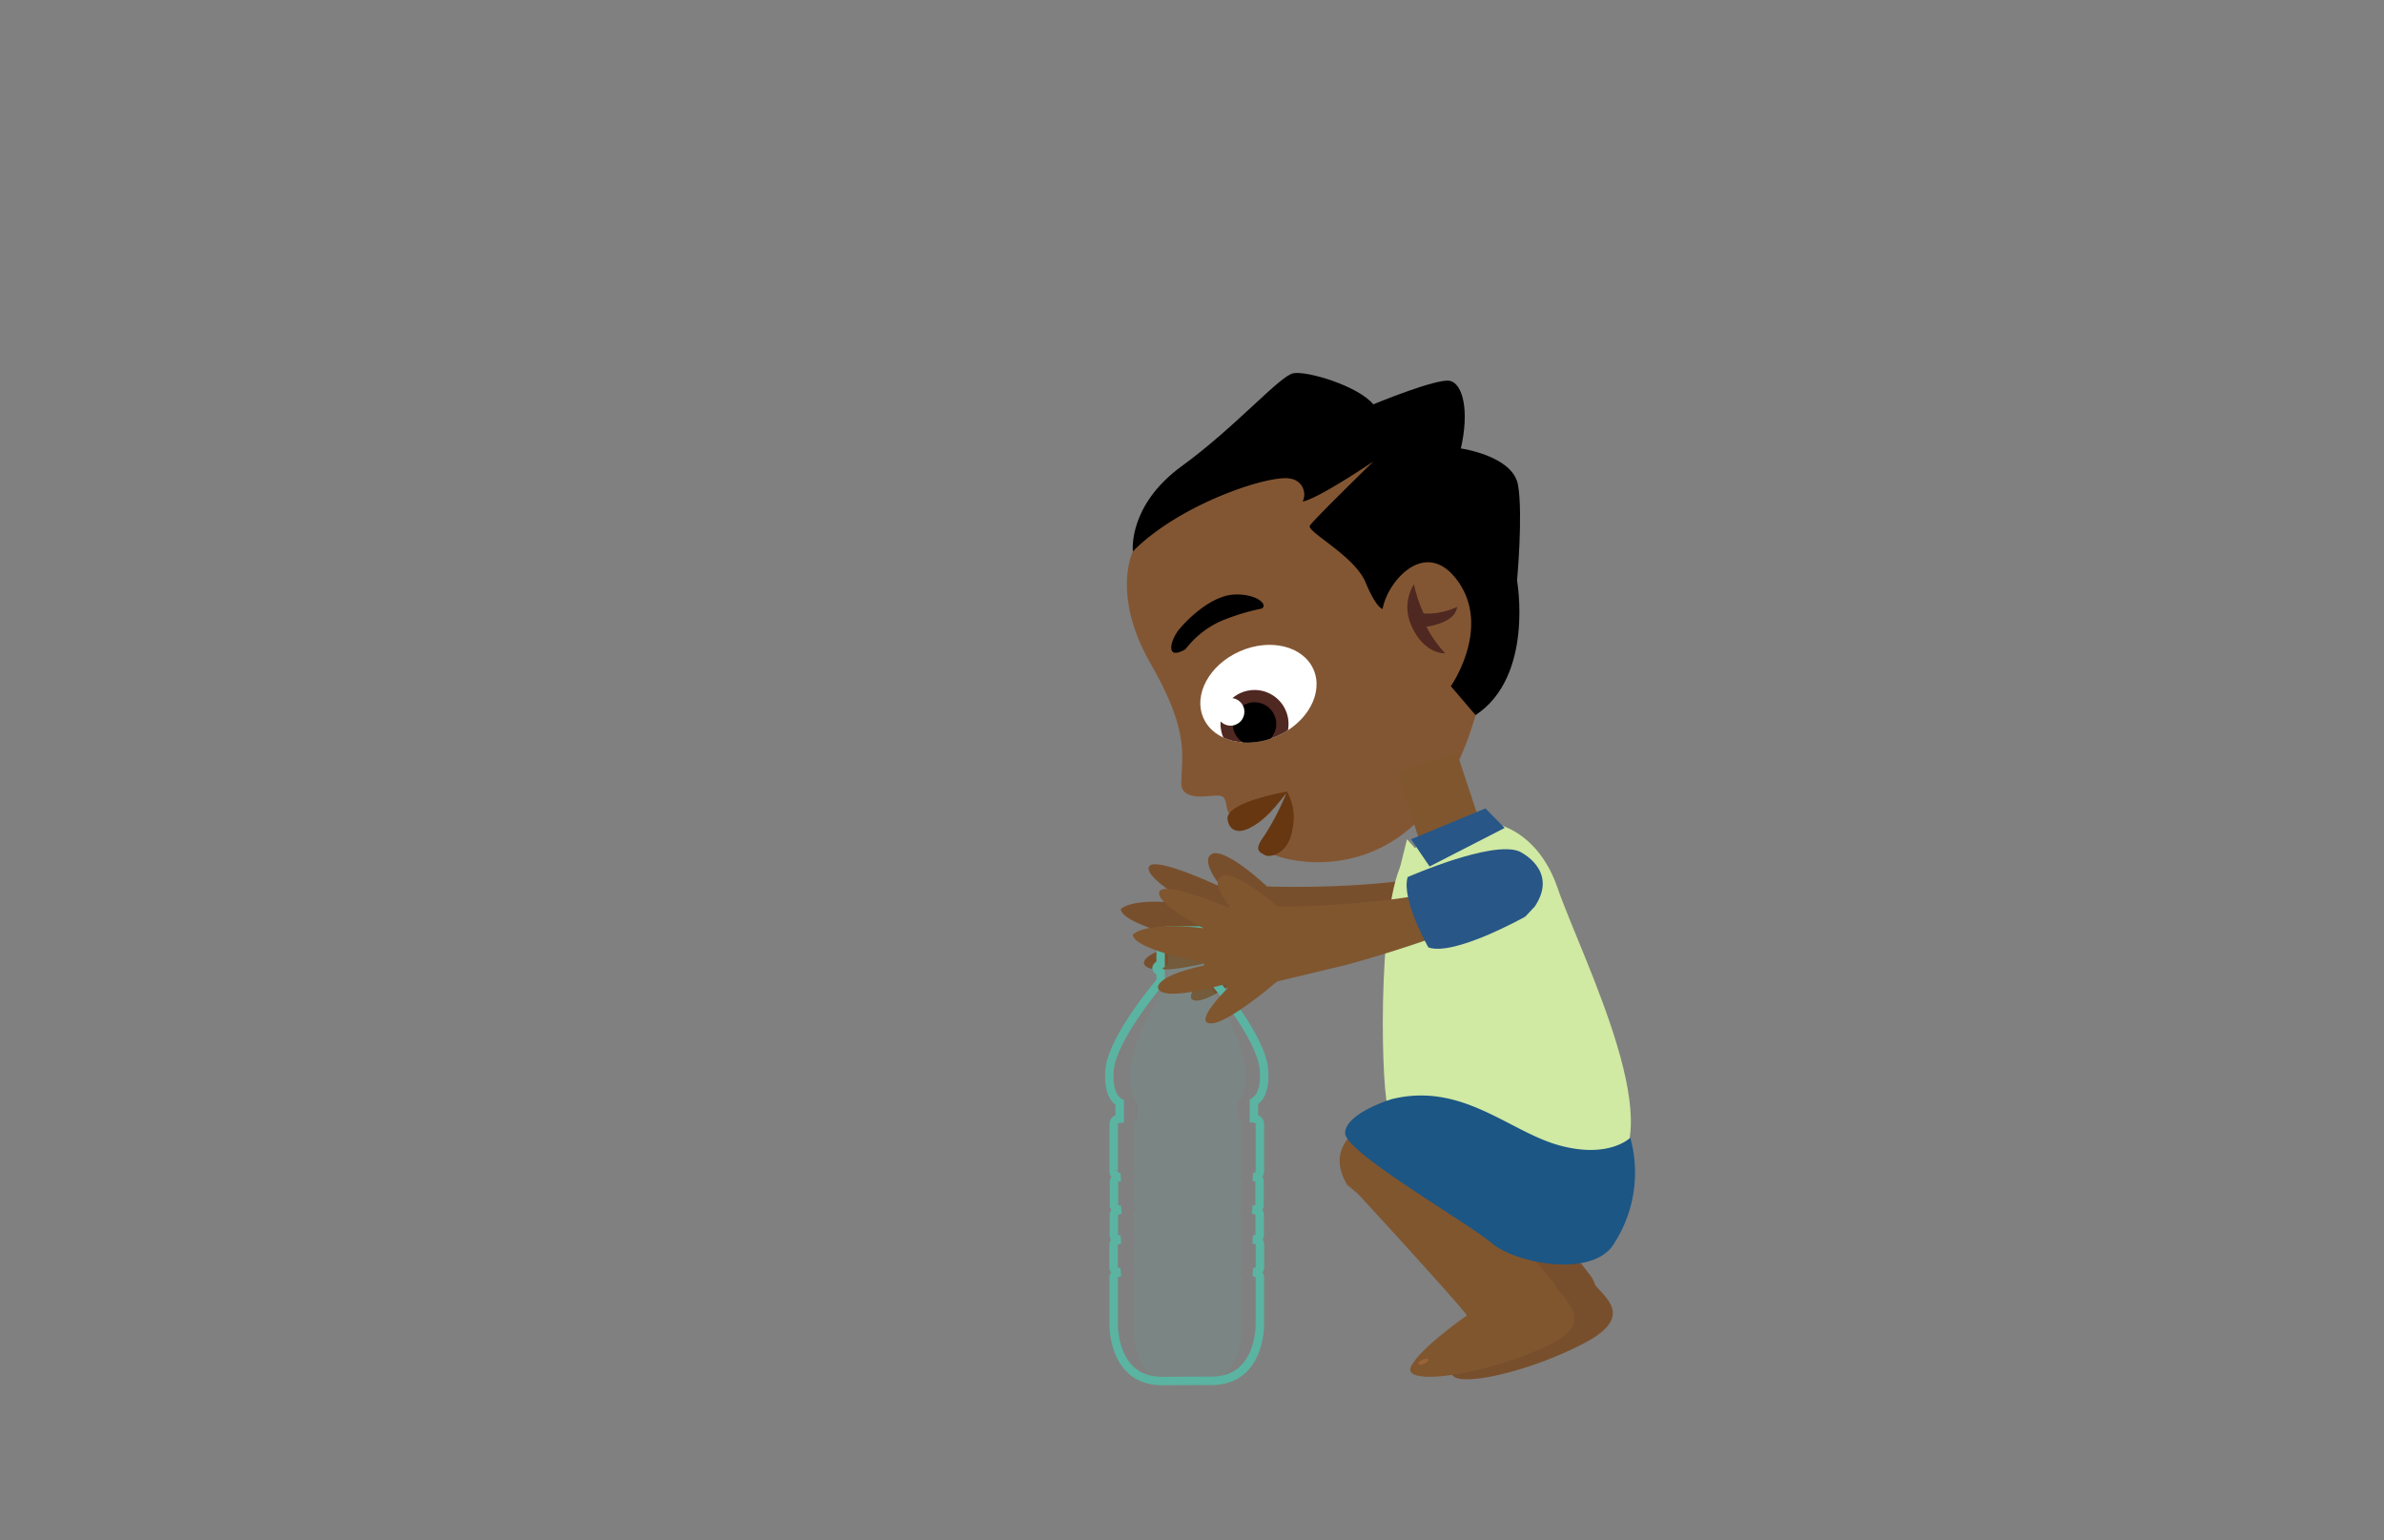 <svg id="Layer_2" data-name="Layer 2" xmlns="http://www.w3.org/2000/svg" xmlns:xlink="http://www.w3.org/1999/xlink" viewBox="0 0 260 168"><rect x="0" y="0" width="260" height="168" fill="#808080" stroke="none"/><defs><style>.cls-1{fill:#fff;}.cls-2{fill:#784f2d;}.cls-3{fill:none;stroke:#5ab4a1;stroke-miterlimit:10;stroke-width:0.92px;}.cls-4{fill:#5ab4a1;opacity:0.12;}.cls-5{fill:#986336;}.cls-6{fill:#80562f;}.cls-7{fill:#835633;}.cls-8{fill:#663711;}.cls-9{fill:#4f2821;}.cls-10{clip-path:url(#clip-path);}.cls-11{fill:#d0e9a3;}.cls-12{fill:#275687;}.cls-13{fill:#1b5685;}</style><clipPath id="clip-path"><ellipse class="cls-1" cx="137.25" cy="75.66" rx="6.56" ry="5.05" transform="translate(-18.88 62.01) rotate(-23.87)"/></clipPath></defs><path class="cls-2" d="M166.63,96.44a143.88,143.88,0,0,1-21.2,6.81l-7.61,1.56s-6.32,5.08-7.73,4.23c0,0-1.23-.31,2.29-3.66,0,0,.1-.54-.61-.39s-6.43,1.57-7,.13c0,0-.54-1.27,5-2.31,0,0,.45-.17-.1-.37,0,0-7.29-1.64-7.44-3.28,0,0,1.17-1.47,7.77-.46,0,0-5.28-3-4.69-4.18s7.49,2.06,7.49,2.06.16,0,0-.38c0,0-1.78-2.32-.71-3,0,0,.89-1.25,6.1,3.48,0,0,16.32.62,23.46-2.77,0,0,3-1,4.4,0C166,93.88,167.87,95,166.63,96.44Z"/><path class="cls-3" d="M132.13,150.6c5.41,0,5.27-6.17,5.27-6.17v-5.15c0-.43-.73-.55-.73-.55.76,0,.74-.48.74-.48v-2.53c0-.47-.77-.55-.77-.55.73,0,.74-.39.74-.39v-2.33c0-.43-.8-.54-.8-.54.88.06.79-.57.79-.57v-2.46c0-.52-.71-.52-.71-.52a.66.66,0,0,0,.74-.75v-5c0-.59-.65-.63-.65-.63v-1.8c1.36-.79,1.11-3.25,1.11-3.25,0-3.46-5.55-10-5.55-10v-1c1-.51,0-.87,0-.87V102s0-.52-1.09-.52h-3.64s-1,0-1,.52v3.16s-1,.36,0,.87v1S121,113.52,121,117c0,0-.25,2.46,1.11,3.25V122s-.65,0-.65.63v5a.66.66,0,0,0,.74.75s-.71,0-.71.52v2.46s-.09.63.79.57c0,0-.8.11-.8.54v2.33s0,.39.74.39c0,0-.77.08-.77.55v2.53s0,.48.75.48c0,0-.74.12-.74.55v5.15s-.14,6.17,5.27,6.17Z"/><path class="cls-4" d="M131.52,150.6c4,0,3.93-6.17,3.93-6.17v-5.15c0-.43-.55-.55-.55-.55a.49.49,0,0,0,.56-.48v-2.53c0-.47-.58-.55-.58-.55.55,0,.56-.39.56-.39v-2.33c0-.43-.6-.54-.6-.54a.5.5,0,0,0,.59-.57v-2.46a.52.52,0,0,0-.53-.52c.62,0,.55-.75.55-.75v-5A.56.56,0,0,0,135,122v-1.8c1-.79.83-3.25.83-3.25,0-3.46-4.15-10-4.15-10v-1c.72-.51,0-.87,0-.87V102s0-.52-.81-.52h-2.72s-.77,0-.77.52v3.16s-.74.36,0,.87v1s-4.14,6.53-4.14,10c0,0-.19,2.46.83,3.25V122a.56.56,0,0,0-.48.63v5s-.08.75.55.75a.52.52,0,0,0-.53.52v2.46a.5.5,0,0,0,.59.57s-.6.11-.6.54v2.33s0,.39.56.39c0,0-.58.08-.58.55v2.53s0,.48.55.48c0,0-.54.12-.54.55v5.15s-.11,6.17,3.93,6.17Z"/><path class="cls-2" d="M170.74,135.61l2.5,3.24a3.92,3.92,0,0,1,.69,1.16,2.57,2.57,0,0,1-.27,2,5.66,5.66,0,0,1-1.29,1.51,8.74,8.74,0,0,1-3.56,2.07,4.47,4.47,0,0,1-3.9-.7,2.41,2.41,0,0,1-.76-1,3.79,3.79,0,0,1,.33-2.74l1.3-3.38a5.23,5.23,0,0,1,1.78-2.71,2.45,2.45,0,0,1,2.28-.12"/><path class="cls-2" d="M165,142.43a10.47,10.47,0,0,0,2.41-1.53,14.66,14.66,0,0,0,2.08-2.3,5.87,5.87,0,0,0,1.32-2.72l-.1-.14c-1-1.71-11.68-15-11.68-15l-4.94,5.63.31.43c.49.58,9,14.61,9.82,15.94A4.87,4.87,0,0,0,165,142.43Z"/><path class="cls-2" d="M173.5,139.58a6.5,6.5,0,0,1-2.07,1.86,15.82,15.82,0,0,1-3,1.51,11.07,11.07,0,0,1-3.07.6,5.42,5.42,0,0,1-1.15-.09c-1.25,1-5,4.08-5.8,5.93-1,2.23,7.4.7,14.22-2.82C178.67,143.46,174.71,141.37,173.5,139.58Z"/><ellipse class="cls-5" cx="159.73" cy="148.8" rx="0.61" ry="0.24" transform="translate(-50.45 89.8) rotate(-27.29)"/><path class="cls-6" d="M166.33,136.22l2.65,3.11a3.54,3.54,0,0,1,.75,1.13,2.58,2.58,0,0,1-.17,2,5.78,5.78,0,0,1-1.22,1.57,8.88,8.88,0,0,1-3.45,2.24,4.51,4.51,0,0,1-3.93-.51,2.34,2.34,0,0,1-.81-.93,3.82,3.82,0,0,1,.19-2.75l1.14-3.44a5.15,5.15,0,0,1,1.65-2.79,2.4,2.4,0,0,1,2.26-.24"/><path class="cls-6" d="M160.9,143.31a10.26,10.26,0,0,0,2.33-1.65,14.23,14.23,0,0,0,2-2.4,5.75,5.75,0,0,0,1.18-2.78.76.76,0,0,1-.11-.14c-1.1-1.65-12.39-14.43-12.39-14.43l-7,7.3,1.19,1c.52.55,11.15,12.12,12,13.41A4.59,4.59,0,0,0,160.9,143.31Z"/><path class="cls-6" d="M169.54,140.11a6.48,6.48,0,0,1-2.17,1.74,15.83,15.83,0,0,1-3.08,1.33,11.24,11.24,0,0,1-3.1.41,5.4,5.4,0,0,1-1.15-.16c-1.3.92-5.22,3.78-6.14,5.58-1.11,2.17,7.34,1.14,14.36-2C174.47,144.29,170.64,142,169.54,140.11Z"/><ellipse class="cls-5" cx="155.25" cy="148.5" rx="0.61" ry="0.24" transform="translate(-46.82 75.54) rotate(-23.87)"/><path class="cls-6" d="M147.91,123.36s-3.28,2-1,5.85l6.05-.79-.83-4.69Z"/><path d="M123.55,60.14s-.58-5,5.33-9.3S139.56,41,141.05,40.71s7.09,1.39,8.72,3.39c0,0,7-2.9,8.38-2.56s2.12,3.25,1.17,7.37c0,0,5.69.8,6.24,4s-.11,10.41-.11,10.41,1.88,10.44-4.52,14.67-25.59-20.5-25.59-20.5Z"/><path class="cls-7" d="M123.55,60.14s-2.37,4.74,1.94,12.25,3.37,10,3.34,13.17c0,0-.06,1.38,2.18,1.31s2.56-.52,2.8,1.33c0,0,.8,2.44,2.6,1.94s3.8-3.66,3.8-3.66-.23,3.7-1.78,5.41c0,0-.45.63.44,1.28S155.1,98.3,160.93,78l-2.7-3.16s4.36-6.24.86-11.32-7.77-.16-8.3,2.89c0,0-.66,0-1.87-2.91s-6.48-5.52-6.06-6.18,6.93-7,6.93-7-6,4.07-7.72,4.38a1.75,1.75,0,0,0-1.3-2.49C138.62,51.68,128.7,54.91,123.55,60.14Z"/><path class="cls-8" d="M140.41,86.33s-6.89,1.13-6.53,3.09S136.64,91.34,140.41,86.33Z"/><path class="cls-8" d="M140.36,86.33a27.71,27.71,0,0,1-2.46,4.8c-1.18,1.59-.58,1.75,0,2.11s2.65-.07,3.05-2.81A5.73,5.73,0,0,0,140.36,86.33Z"/><path class="cls-9" d="M154.21,63.72a4.73,4.73,0,0,0-.35,4.35c1,2.47,2.73,3.21,3.75,3.18a13.36,13.36,0,0,1-2.05-2.9s3.15-.35,3.35-2.16a7.67,7.67,0,0,1-3.64.72A14.43,14.43,0,0,1,154.21,63.72Z"/><path d="M129.29,70.81a10.08,10.08,0,0,1,3.86-3.07,23.93,23.93,0,0,1,4.43-1.36c.76-.35-.38-1.61-2.89-1.54s-5.09,2.61-6.06,3.76S127,72.14,129.29,70.81Z"/><ellipse class="cls-1" cx="137.25" cy="75.66" rx="6.56" ry="5.05" transform="translate(-18.88 62.01) rotate(-23.87)"/><g class="cls-10"><circle class="cls-9" cx="136.82" cy="78.96" r="3.71" transform="translate(-13.93 31.75) rotate(-12.6)"/><circle cx="136.82" cy="78.96" r="2.37" transform="translate(-13.93 31.75) rotate(-12.6)"/><circle class="cls-1" cx="134.2" cy="77.64" r="1.51" transform="translate(-13.7 31.14) rotate(-12.6)"/></g><rect class="cls-6" x="153.69" y="82.86" width="6.88" height="9.7" transform="translate(-19.6 53.77) rotate(-18.3)"/><path class="cls-11" d="M153.44,93.34c-3.13,3.27-2.94,24-2.1,27.43s15.42,11.53,23.51,7.66-2.38-24-5-31.64S159.59,86.92,153.44,93.34Z"/><polygon class="cls-11" points="153.45 91.53 152.64 94.79 155.29 93.58 153.45 91.53"/><polygon class="cls-12" points="162 88.17 153.89 91.53 155.91 94.5 164.1 90.3 162 88.17"/><path class="cls-6" d="M167.73,97.71a143.29,143.29,0,0,1-20.92,7.53l-7.54,1.81s-6.14,5.3-7.58,4.49c0,0-1.23-.27,2.17-3.73,0,0,.08-.55-.63-.37s-6.36,1.78-6.92.36c0,0-.59-1.25,4.87-2.47,0,0,.44-.18-.11-.37,0,0-7.33-1.39-7.54-3,0,0,1.12-1.5,7.74-.72,0,0-5.38-2.78-4.82-4S134,99,134,99s.15,0-.05-.38c0,0-1.86-2.26-.82-3,0,0,.84-1.28,6.2,3.26,0,0,16.32.07,23.33-3.56,0,0,3-1.08,4.39-.15C167.05,95.17,168.93,96.25,167.73,97.71Z"/><path class="cls-12" d="M167.39,98.86c2.66-4-1.69-6-1.69-6-3-1.25-12.18,2.8-12.18,2.8-.73,2.4,2.26,7.67,2.26,7.67,2.8,1,10.57-3.36,10.57-3.36Z"/><path class="cls-13" d="M151.81,119.87c-.34.09-5.11,1.63-5.11,3.72s13.35,9.75,16,12,11.15,3.83,13.35,0a14.21,14.21,0,0,0,1.75-11.5s-2.33,2.33-7.78.82S159.47,118,151.81,119.87Z"/></svg>